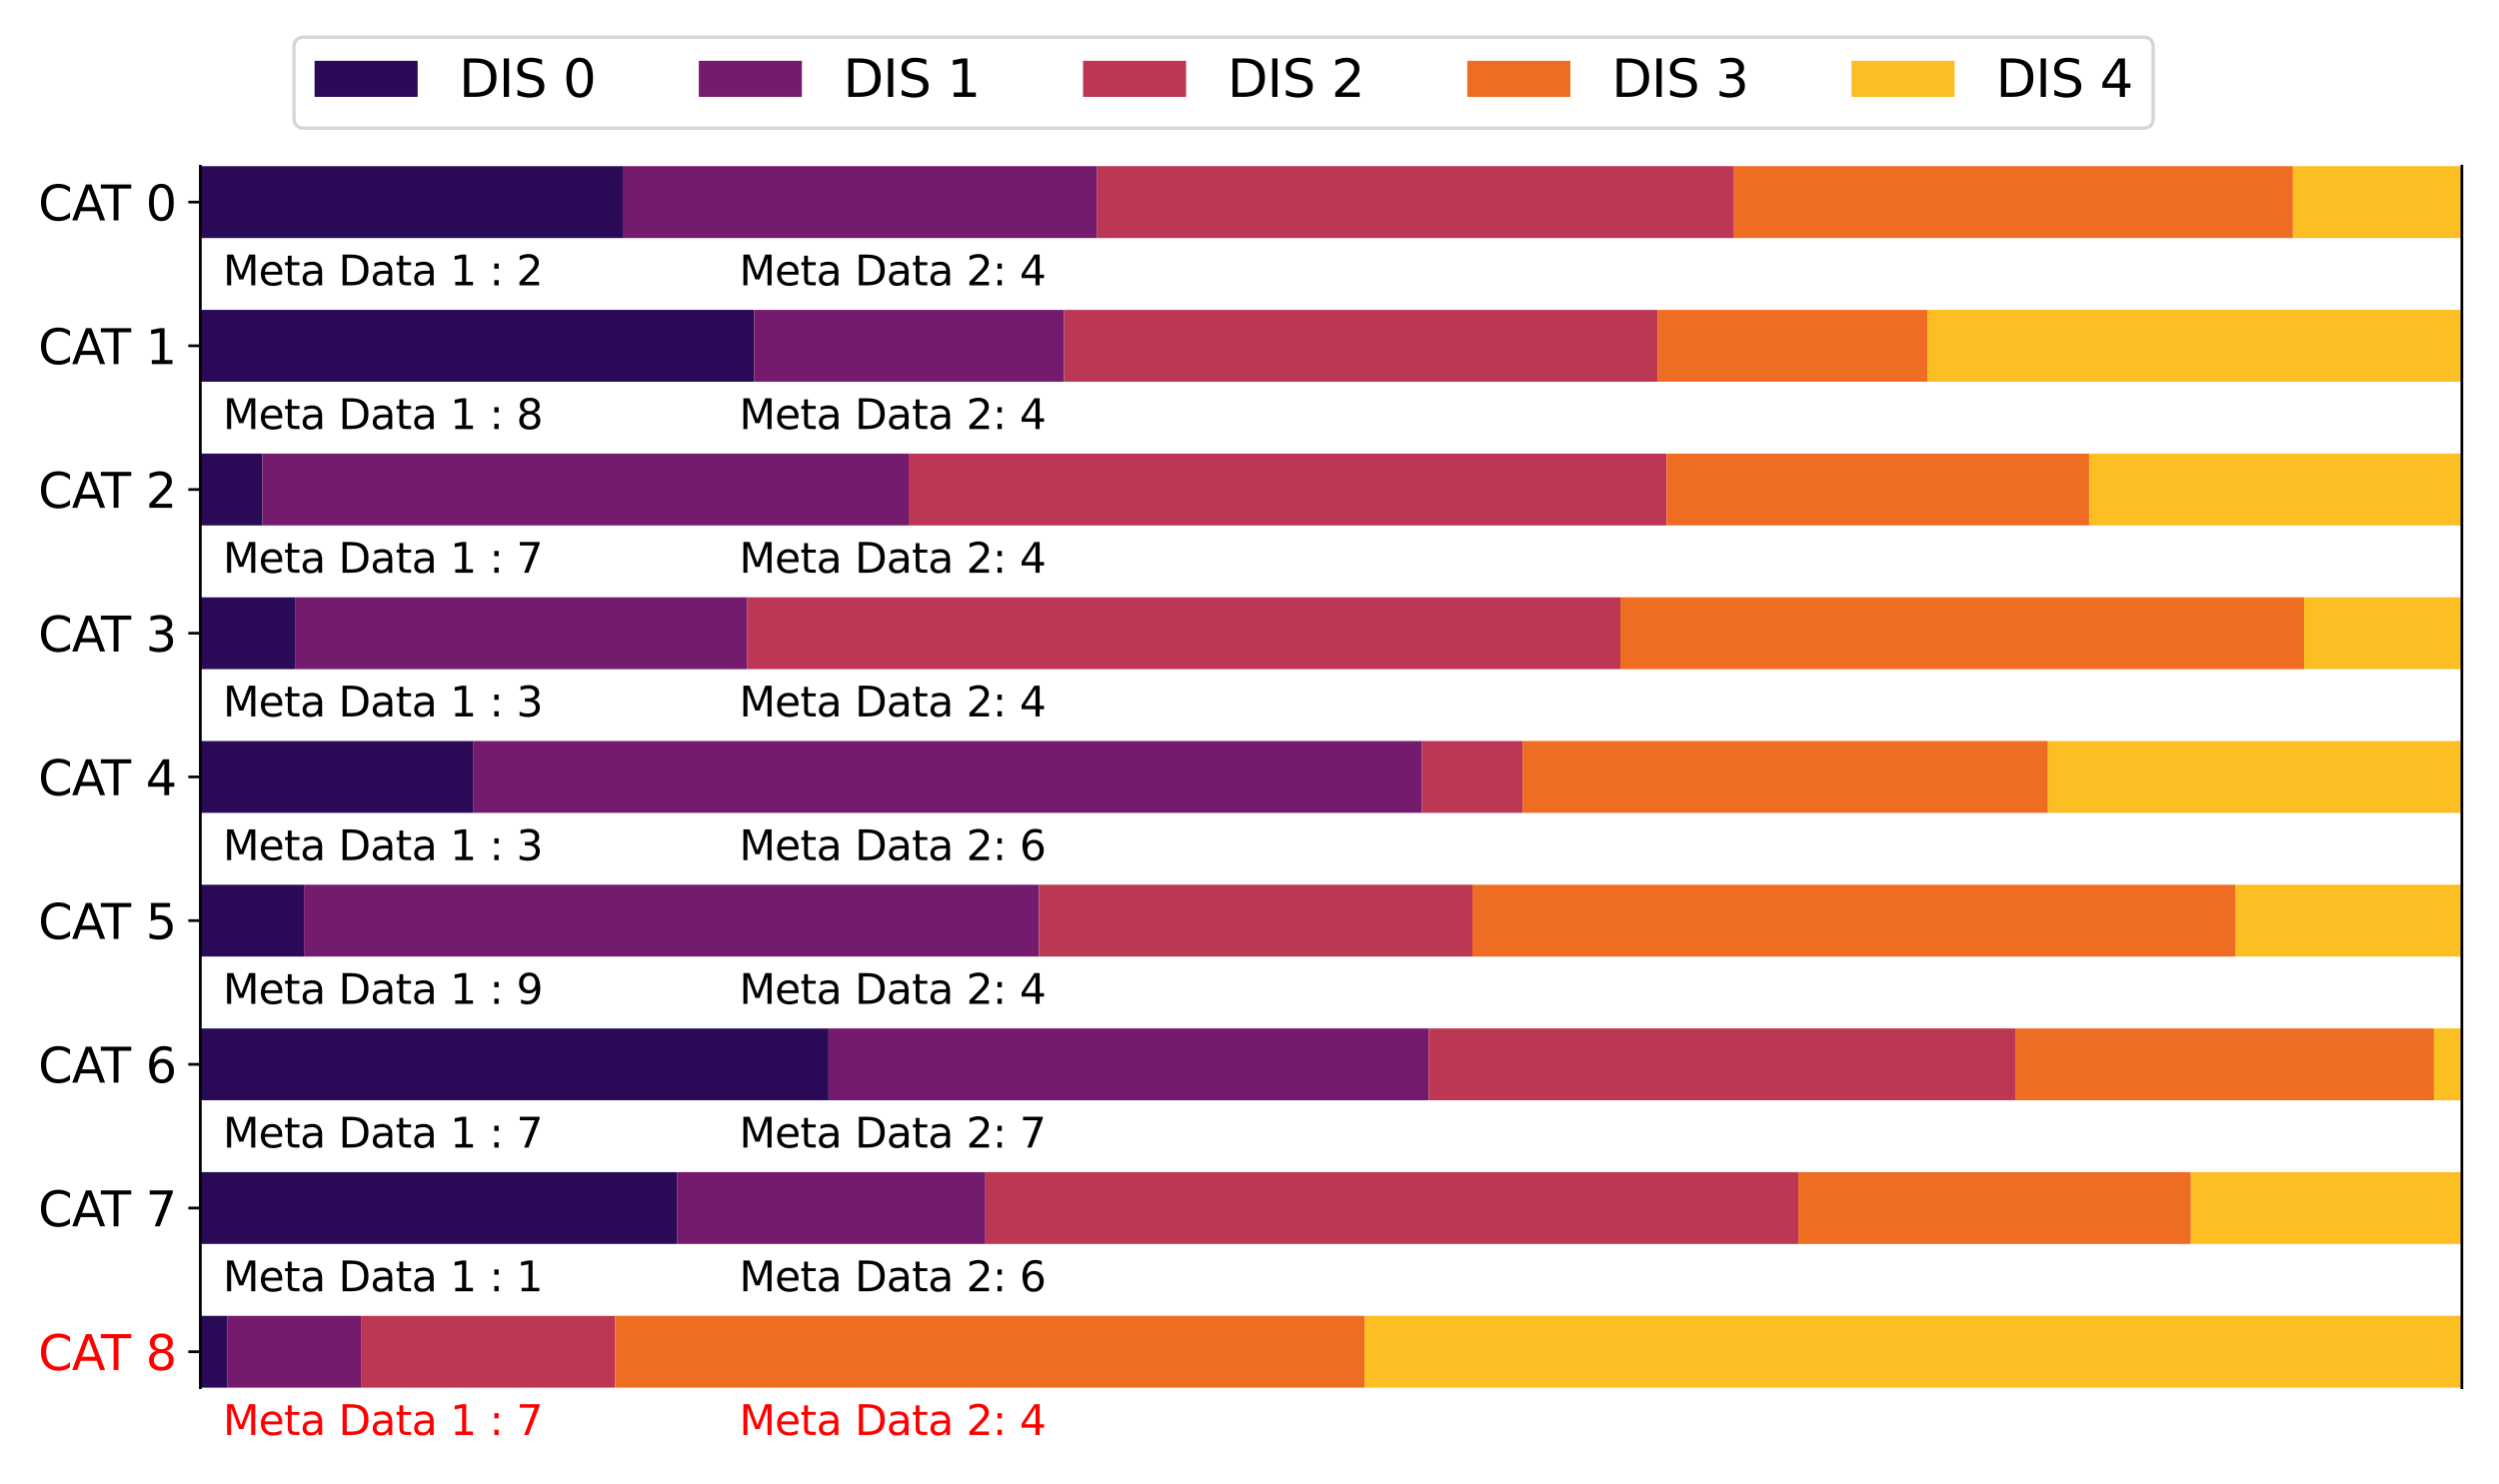 <?xml version="1.0" encoding="utf-8" standalone="no"?>
<!DOCTYPE svg PUBLIC "-//W3C//DTD SVG 1.1//EN"
  "http://www.w3.org/Graphics/SVG/1.1/DTD/svg11.dtd">
<svg xmlns:xlink="http://www.w3.org/1999/xlink" width="727.2pt" height="432pt" viewBox="0 0 727.2 432" xmlns="http://www.w3.org/2000/svg" version="1.1">
 <defs>
  <style type="text/css">*{stroke-linejoin: round; stroke-linecap: butt}</style>
 </defs>
 <g id="figure_1">
  <g id="patch_1">
   <path d="M 0 432 
L 727.2 432 
L 727.2 0 
L 0 0 
z
" style="fill: #ffffff"/>
  </g>
  <g id="axes_1">
   <g id="patch_2">
    <path d="M 58.3 403.92 
L 716.4 403.92 
L 716.4 48.372 
L 58.3 48.372 
z
" style="fill: #ffffff"/>
   </g>
   <g id="patch_3">
    <path d="M 58.3 48.372 
L 181.221 48.372 
L 181.221 69.287 
L 58.3 69.287 
z
" clip-path="url(#p0db491dc80)" style="fill: #2b0b57"/>
   </g>
   <g id="patch_4">
    <path d="M 58.3 90.201 
L 219.467 90.201 
L 219.467 111.116 
L 58.3 111.116 
z
" clip-path="url(#p0db491dc80)" style="fill: #2b0b57"/>
   </g>
   <g id="patch_5">
    <path d="M 58.3 132.03 
L 76.38 132.03 
L 76.38 152.945 
L 58.3 152.945 
z
" clip-path="url(#p0db491dc80)" style="fill: #2b0b57"/>
   </g>
   <g id="patch_6">
    <path d="M 58.3 173.86 
L 85.848 173.86 
L 85.848 194.774 
L 58.3 194.774 
z
" clip-path="url(#p0db491dc80)" style="fill: #2b0b57"/>
   </g>
   <g id="patch_7">
    <path d="M 58.3 215.689 
L 137.625 215.689 
L 137.625 236.603 
L 58.3 236.603 
z
" clip-path="url(#p0db491dc80)" style="fill: #2b0b57"/>
   </g>
   <g id="patch_8">
    <path d="M 58.3 257.518 
L 88.463 257.518 
L 88.463 278.432 
L 58.3 278.432 
z
" clip-path="url(#p0db491dc80)" style="fill: #2b0b57"/>
   </g>
   <g id="patch_9">
    <path d="M 58.3 299.347 
L 241.106 299.347 
L 241.106 320.262 
L 58.3 320.262 
z
" clip-path="url(#p0db491dc80)" style="fill: #2b0b57"/>
   </g>
   <g id="patch_10">
    <path d="M 58.3 341.176 
L 196.99 341.176 
L 196.99 362.091 
L 58.3 362.091 
z
" clip-path="url(#p0db491dc80)" style="fill: #2b0b57"/>
   </g>
   <g id="patch_11">
    <path d="M 58.3 383.005 
L 66.088 383.005 
L 66.088 403.92 
L 58.3 403.92 
z
" clip-path="url(#p0db491dc80)" style="fill: #2b0b57"/>
   </g>
   <g id="patch_12">
    <path d="M 181.221 48.372 
L 319.271 48.372 
L 319.271 69.287 
L 181.221 69.287 
z
" clip-path="url(#p0db491dc80)" style="fill: #751b6e"/>
   </g>
   <g id="patch_13">
    <path d="M 219.467 90.201 
L 309.644 90.201 
L 309.644 111.116 
L 219.467 111.116 
z
" clip-path="url(#p0db491dc80)" style="fill: #751b6e"/>
   </g>
   <g id="patch_14">
    <path d="M 76.38 132.03 
L 264.408 132.03 
L 264.408 152.945 
L 76.38 152.945 
z
" clip-path="url(#p0db491dc80)" style="fill: #751b6e"/>
   </g>
   <g id="patch_15">
    <path d="M 85.848 173.86 
L 217.468 173.86 
L 217.468 194.774 
L 85.848 194.774 
z
" clip-path="url(#p0db491dc80)" style="fill: #751b6e"/>
   </g>
   <g id="patch_16">
    <path d="M 137.625 215.689 
L 413.792 215.689 
L 413.792 236.603 
L 137.625 236.603 
z
" clip-path="url(#p0db491dc80)" style="fill: #751b6e"/>
   </g>
   <g id="patch_17">
    <path d="M 88.463 257.518 
L 302.345 257.518 
L 302.345 278.432 
L 88.463 278.432 
z
" clip-path="url(#p0db491dc80)" style="fill: #751b6e"/>
   </g>
   <g id="patch_18">
    <path d="M 241.106 299.347 
L 415.786 299.347 
L 415.786 320.262 
L 241.106 320.262 
z
" clip-path="url(#p0db491dc80)" style="fill: #751b6e"/>
   </g>
   <g id="patch_19">
    <path d="M 196.99 341.176 
L 286.731 341.176 
L 286.731 362.091 
L 196.99 362.091 
z
" clip-path="url(#p0db491dc80)" style="fill: #751b6e"/>
   </g>
   <g id="patch_20">
    <path d="M 66.088 383.005 
L 105.029 383.005 
L 105.029 403.92 
L 66.088 403.92 
z
" clip-path="url(#p0db491dc80)" style="fill: #751b6e"/>
   </g>
   <g id="patch_21">
    <path d="M 319.271 48.372 
L 504.598 48.372 
L 504.598 69.287 
L 319.271 69.287 
z
" clip-path="url(#p0db491dc80)" style="fill: #bc3754"/>
   </g>
   <g id="patch_22">
    <path d="M 309.644 90.201 
L 482.324 90.201 
L 482.324 111.116 
L 309.644 111.116 
z
" clip-path="url(#p0db491dc80)" style="fill: #bc3754"/>
   </g>
   <g id="patch_23">
    <path d="M 264.408 132.03 
L 484.98 132.03 
L 484.98 152.945 
L 264.408 152.945 
z
" clip-path="url(#p0db491dc80)" style="fill: #bc3754"/>
   </g>
   <g id="patch_24">
    <path d="M 217.468 173.86 
L 471.526 173.86 
L 471.526 194.774 
L 217.468 194.774 
z
" clip-path="url(#p0db491dc80)" style="fill: #bc3754"/>
   </g>
   <g id="patch_25">
    <path d="M 413.792 215.689 
L 443.171 215.689 
L 443.171 236.603 
L 413.792 236.603 
z
" clip-path="url(#p0db491dc80)" style="fill: #bc3754"/>
   </g>
   <g id="patch_26">
    <path d="M 302.345 257.518 
L 428.481 257.518 
L 428.481 278.432 
L 302.345 278.432 
z
" clip-path="url(#p0db491dc80)" style="fill: #bc3754"/>
   </g>
   <g id="patch_27">
    <path d="M 415.786 299.347 
L 586.405 299.347 
L 586.405 320.262 
L 415.786 320.262 
z
" clip-path="url(#p0db491dc80)" style="fill: #bc3754"/>
   </g>
   <g id="patch_28">
    <path d="M 286.731 341.176 
L 523.321 341.176 
L 523.321 362.091 
L 286.731 362.091 
z
" clip-path="url(#p0db491dc80)" style="fill: #bc3754"/>
   </g>
   <g id="patch_29">
    <path d="M 105.029 383.005 
L 179.017 383.005 
L 179.017 403.92 
L 105.029 403.92 
z
" clip-path="url(#p0db491dc80)" style="fill: #bc3754"/>
   </g>
   <g id="patch_30">
    <path d="M 504.598 48.372 
L 667.232 48.372 
L 667.232 69.287 
L 504.598 69.287 
z
" clip-path="url(#p0db491dc80)" style="fill: #ef6c23"/>
   </g>
   <g id="patch_31">
    <path d="M 482.324 90.201 
L 560.989 90.201 
L 560.989 111.116 
L 482.324 111.116 
z
" clip-path="url(#p0db491dc80)" style="fill: #ef6c23"/>
   </g>
   <g id="patch_32">
    <path d="M 484.98 132.03 
L 607.922 132.03 
L 607.922 152.945 
L 484.98 152.945 
z
" clip-path="url(#p0db491dc80)" style="fill: #ef6c23"/>
   </g>
   <g id="patch_33">
    <path d="M 471.526 173.86 
L 670.486 173.86 
L 670.486 194.774 
L 471.526 194.774 
z
" clip-path="url(#p0db491dc80)" style="fill: #ef6c23"/>
   </g>
   <g id="patch_34">
    <path d="M 443.171 215.689 
L 595.944 215.689 
L 595.944 236.603 
L 443.171 236.603 
z
" clip-path="url(#p0db491dc80)" style="fill: #ef6c23"/>
   </g>
   <g id="patch_35">
    <path d="M 428.481 257.518 
L 650.59 257.518 
L 650.59 278.432 
L 428.481 278.432 
z
" clip-path="url(#p0db491dc80)" style="fill: #ef6c23"/>
   </g>
   <g id="patch_36">
    <path d="M 586.405 299.347 
L 708.275 299.347 
L 708.275 320.262 
L 586.405 320.262 
z
" clip-path="url(#p0db491dc80)" style="fill: #ef6c23"/>
   </g>
   <g id="patch_37">
    <path d="M 523.321 341.176 
L 637.537 341.176 
L 637.537 362.091 
L 523.321 362.091 
z
" clip-path="url(#p0db491dc80)" style="fill: #ef6c23"/>
   </g>
   <g id="patch_38">
    <path d="M 179.017 383.005 
L 397.085 383.005 
L 397.085 403.92 
L 179.017 403.92 
z
" clip-path="url(#p0db491dc80)" style="fill: #ef6c23"/>
   </g>
   <g id="patch_39">
    <path d="M 667.232 48.372 
L 716.4 48.372 
L 716.4 69.287 
L 667.232 69.287 
z
" clip-path="url(#p0db491dc80)" style="fill: #fbbe23"/>
   </g>
   <g id="patch_40">
    <path d="M 560.989 90.201 
L 716.4 90.201 
L 716.4 111.116 
L 560.989 111.116 
z
" clip-path="url(#p0db491dc80)" style="fill: #fbbe23"/>
   </g>
   <g id="patch_41">
    <path d="M 607.922 132.03 
L 716.4 132.03 
L 716.4 152.945 
L 607.922 152.945 
z
" clip-path="url(#p0db491dc80)" style="fill: #fbbe23"/>
   </g>
   <g id="patch_42">
    <path d="M 670.486 173.86 
L 716.4 173.86 
L 716.4 194.774 
L 670.486 194.774 
z
" clip-path="url(#p0db491dc80)" style="fill: #fbbe23"/>
   </g>
   <g id="patch_43">
    <path d="M 595.944 215.689 
L 716.4 215.689 
L 716.4 236.603 
L 595.944 236.603 
z
" clip-path="url(#p0db491dc80)" style="fill: #fbbe23"/>
   </g>
   <g id="patch_44">
    <path d="M 650.59 257.518 
L 716.4 257.518 
L 716.4 278.432 
L 650.59 278.432 
z
" clip-path="url(#p0db491dc80)" style="fill: #fbbe23"/>
   </g>
   <g id="patch_45">
    <path d="M 708.275 299.347 
L 716.4 299.347 
L 716.4 320.262 
L 708.275 320.262 
z
" clip-path="url(#p0db491dc80)" style="fill: #fbbe23"/>
   </g>
   <g id="patch_46">
    <path d="M 637.537 341.176 
L 716.4 341.176 
L 716.4 362.091 
L 637.537 362.091 
z
" clip-path="url(#p0db491dc80)" style="fill: #fbbe23"/>
   </g>
   <g id="patch_47">
    <path d="M 397.085 383.005 
L 716.4 383.005 
L 716.4 403.92 
L 397.085 403.92 
z
" clip-path="url(#p0db491dc80)" style="fill: #fbbe23"/>
   </g>
   <g id="matplotlib.axis_1">
    <g id="ytick_1">
     <g id="line2d_1">
      <defs>
       <path id="mb63625877e" d="M 0 0 
L -3.5 0 
" style="stroke: #000000; stroke-width: 0.8"/>
      </defs>
      <g>
       <use xlink:href="#mb63625877e" x="58.3" y="58.829" style="stroke: #000000; stroke-width: 0.8"/>
      </g>
     </g>
     <g id="text_1">
      <!-- CAT 0 -->
      <g transform="translate(11.124 64.148) scale(0.14 -0.14)">
       <defs>
        <path id="DejaVuSans-43" d="M 4122 4306 
L 4122 3641 
Q 3803 3938 3442 4084 
Q 3081 4231 2675 4231 
Q 1875 4231 1450 3742 
Q 1025 3253 1025 2328 
Q 1025 1406 1450 917 
Q 1875 428 2675 428 
Q 3081 428 3442 575 
Q 3803 722 4122 1019 
L 4122 359 
Q 3791 134 3420 21 
Q 3050 -91 2638 -91 
Q 1578 -91 968 557 
Q 359 1206 359 2328 
Q 359 3453 968 4101 
Q 1578 4750 2638 4750 
Q 3056 4750 3426 4639 
Q 3797 4528 4122 4306 
z
" transform="scale(0.016)"/>
        <path id="DejaVuSans-41" d="M 2188 4044 
L 1331 1722 
L 3047 1722 
L 2188 4044 
z
M 1831 4666 
L 2547 4666 
L 4325 0 
L 3669 0 
L 3244 1197 
L 1141 1197 
L 716 0 
L 50 0 
L 1831 4666 
z
" transform="scale(0.016)"/>
        <path id="DejaVuSans-54" d="M -19 4666 
L 3928 4666 
L 3928 4134 
L 2272 4134 
L 2272 0 
L 1638 0 
L 1638 4134 
L -19 4134 
L -19 4666 
z
" transform="scale(0.016)"/>
        <path id="DejaVuSans-20" transform="scale(0.016)"/>
        <path id="DejaVuSans-30" d="M 2034 4250 
Q 1547 4250 1301 3770 
Q 1056 3291 1056 2328 
Q 1056 1369 1301 889 
Q 1547 409 2034 409 
Q 2525 409 2770 889 
Q 3016 1369 3016 2328 
Q 3016 3291 2770 3770 
Q 2525 4250 2034 4250 
z
M 2034 4750 
Q 2819 4750 3233 4129 
Q 3647 3509 3647 2328 
Q 3647 1150 3233 529 
Q 2819 -91 2034 -91 
Q 1250 -91 836 529 
Q 422 1150 422 2328 
Q 422 3509 836 4129 
Q 1250 4750 2034 4750 
z
" transform="scale(0.016)"/>
       </defs>
       <use xlink:href="#DejaVuSans-43"/>
       <use xlink:href="#DejaVuSans-41" x="69.824"/>
       <use xlink:href="#DejaVuSans-54" x="130.482"/>
       <use xlink:href="#DejaVuSans-20" x="191.566"/>
       <use xlink:href="#DejaVuSans-30" x="223.354"/>
      </g>
     </g>
    </g>
    <g id="ytick_2">
     <g id="line2d_2">
      <g>
       <use xlink:href="#mb63625877e" x="58.3" y="100.658" style="stroke: #000000; stroke-width: 0.8"/>
      </g>
     </g>
     <g id="text_2">
      <!-- CAT 1 -->
      <g transform="translate(11.124 105.977) scale(0.14 -0.14)">
       <defs>
        <path id="DejaVuSans-31" d="M 794 531 
L 1825 531 
L 1825 4091 
L 703 3866 
L 703 4441 
L 1819 4666 
L 2450 4666 
L 2450 531 
L 3481 531 
L 3481 0 
L 794 0 
L 794 531 
z
" transform="scale(0.016)"/>
       </defs>
       <use xlink:href="#DejaVuSans-43"/>
       <use xlink:href="#DejaVuSans-41" x="69.824"/>
       <use xlink:href="#DejaVuSans-54" x="130.482"/>
       <use xlink:href="#DejaVuSans-20" x="191.566"/>
       <use xlink:href="#DejaVuSans-31" x="223.354"/>
      </g>
     </g>
    </g>
    <g id="ytick_3">
     <g id="line2d_3">
      <g>
       <use xlink:href="#mb63625877e" x="58.3" y="142.488" style="stroke: #000000; stroke-width: 0.8"/>
      </g>
     </g>
     <g id="text_3">
      <!-- CAT 2 -->
      <g transform="translate(11.124 147.807) scale(0.14 -0.14)">
       <defs>
        <path id="DejaVuSans-32" d="M 1228 531 
L 3431 531 
L 3431 0 
L 469 0 
L 469 531 
Q 828 903 1448 1529 
Q 2069 2156 2228 2338 
Q 2531 2678 2651 2914 
Q 2772 3150 2772 3378 
Q 2772 3750 2511 3984 
Q 2250 4219 1831 4219 
Q 1534 4219 1204 4116 
Q 875 4013 500 3803 
L 500 4441 
Q 881 4594 1212 4672 
Q 1544 4750 1819 4750 
Q 2544 4750 2975 4387 
Q 3406 4025 3406 3419 
Q 3406 3131 3298 2873 
Q 3191 2616 2906 2266 
Q 2828 2175 2409 1742 
Q 1991 1309 1228 531 
z
" transform="scale(0.016)"/>
       </defs>
       <use xlink:href="#DejaVuSans-43"/>
       <use xlink:href="#DejaVuSans-41" x="69.824"/>
       <use xlink:href="#DejaVuSans-54" x="130.482"/>
       <use xlink:href="#DejaVuSans-20" x="191.566"/>
       <use xlink:href="#DejaVuSans-32" x="223.354"/>
      </g>
     </g>
    </g>
    <g id="ytick_4">
     <g id="line2d_4">
      <g>
       <use xlink:href="#mb63625877e" x="58.3" y="184.317" style="stroke: #000000; stroke-width: 0.8"/>
      </g>
     </g>
     <g id="text_4">
      <!-- CAT 3 -->
      <g transform="translate(11.124 189.636) scale(0.14 -0.14)">
       <defs>
        <path id="DejaVuSans-33" d="M 2597 2516 
Q 3050 2419 3304 2112 
Q 3559 1806 3559 1356 
Q 3559 666 3084 287 
Q 2609 -91 1734 -91 
Q 1441 -91 1130 -33 
Q 819 25 488 141 
L 488 750 
Q 750 597 1062 519 
Q 1375 441 1716 441 
Q 2309 441 2620 675 
Q 2931 909 2931 1356 
Q 2931 1769 2642 2001 
Q 2353 2234 1838 2234 
L 1294 2234 
L 1294 2753 
L 1863 2753 
Q 2328 2753 2575 2939 
Q 2822 3125 2822 3475 
Q 2822 3834 2567 4026 
Q 2313 4219 1838 4219 
Q 1578 4219 1281 4162 
Q 984 4106 628 3988 
L 628 4550 
Q 988 4650 1302 4700 
Q 1616 4750 1894 4750 
Q 2613 4750 3031 4423 
Q 3450 4097 3450 3541 
Q 3450 3153 3228 2886 
Q 3006 2619 2597 2516 
z
" transform="scale(0.016)"/>
       </defs>
       <use xlink:href="#DejaVuSans-43"/>
       <use xlink:href="#DejaVuSans-41" x="69.824"/>
       <use xlink:href="#DejaVuSans-54" x="130.482"/>
       <use xlink:href="#DejaVuSans-20" x="191.566"/>
       <use xlink:href="#DejaVuSans-33" x="223.354"/>
      </g>
     </g>
    </g>
    <g id="ytick_5">
     <g id="line2d_5">
      <g>
       <use xlink:href="#mb63625877e" x="58.3" y="226.146" style="stroke: #000000; stroke-width: 0.8"/>
      </g>
     </g>
     <g id="text_5">
      <!-- CAT 4 -->
      <g transform="translate(11.124 231.465) scale(0.14 -0.14)">
       <defs>
        <path id="DejaVuSans-34" d="M 2419 4116 
L 825 1625 
L 2419 1625 
L 2419 4116 
z
M 2253 4666 
L 3047 4666 
L 3047 1625 
L 3713 1625 
L 3713 1100 
L 3047 1100 
L 3047 0 
L 2419 0 
L 2419 1100 
L 313 1100 
L 313 1709 
L 2253 4666 
z
" transform="scale(0.016)"/>
       </defs>
       <use xlink:href="#DejaVuSans-43"/>
       <use xlink:href="#DejaVuSans-41" x="69.824"/>
       <use xlink:href="#DejaVuSans-54" x="130.482"/>
       <use xlink:href="#DejaVuSans-20" x="191.566"/>
       <use xlink:href="#DejaVuSans-34" x="223.354"/>
      </g>
     </g>
    </g>
    <g id="ytick_6">
     <g id="line2d_6">
      <g>
       <use xlink:href="#mb63625877e" x="58.3" y="267.975" style="stroke: #000000; stroke-width: 0.8"/>
      </g>
     </g>
     <g id="text_6">
      <!-- CAT 5 -->
      <g transform="translate(11.124 273.294) scale(0.14 -0.14)">
       <defs>
        <path id="DejaVuSans-35" d="M 691 4666 
L 3169 4666 
L 3169 4134 
L 1269 4134 
L 1269 2991 
Q 1406 3038 1543 3061 
Q 1681 3084 1819 3084 
Q 2600 3084 3056 2656 
Q 3513 2228 3513 1497 
Q 3513 744 3044 326 
Q 2575 -91 1722 -91 
Q 1428 -91 1123 -41 
Q 819 9 494 109 
L 494 744 
Q 775 591 1075 516 
Q 1375 441 1709 441 
Q 2250 441 2565 725 
Q 2881 1009 2881 1497 
Q 2881 1984 2565 2268 
Q 2250 2553 1709 2553 
Q 1456 2553 1204 2497 
Q 953 2441 691 2322 
L 691 4666 
z
" transform="scale(0.016)"/>
       </defs>
       <use xlink:href="#DejaVuSans-43"/>
       <use xlink:href="#DejaVuSans-41" x="69.824"/>
       <use xlink:href="#DejaVuSans-54" x="130.482"/>
       <use xlink:href="#DejaVuSans-20" x="191.566"/>
       <use xlink:href="#DejaVuSans-35" x="223.354"/>
      </g>
     </g>
    </g>
    <g id="ytick_7">
     <g id="line2d_7">
      <g>
       <use xlink:href="#mb63625877e" x="58.3" y="309.804" style="stroke: #000000; stroke-width: 0.8"/>
      </g>
     </g>
     <g id="text_7">
      <!-- CAT 6 -->
      <g transform="translate(11.124 315.123) scale(0.14 -0.14)">
       <defs>
        <path id="DejaVuSans-36" d="M 2113 2584 
Q 1688 2584 1439 2293 
Q 1191 2003 1191 1497 
Q 1191 994 1439 701 
Q 1688 409 2113 409 
Q 2538 409 2786 701 
Q 3034 994 3034 1497 
Q 3034 2003 2786 2293 
Q 2538 2584 2113 2584 
z
M 3366 4563 
L 3366 3988 
Q 3128 4100 2886 4159 
Q 2644 4219 2406 4219 
Q 1781 4219 1451 3797 
Q 1122 3375 1075 2522 
Q 1259 2794 1537 2939 
Q 1816 3084 2150 3084 
Q 2853 3084 3261 2657 
Q 3669 2231 3669 1497 
Q 3669 778 3244 343 
Q 2819 -91 2113 -91 
Q 1303 -91 875 529 
Q 447 1150 447 2328 
Q 447 3434 972 4092 
Q 1497 4750 2381 4750 
Q 2619 4750 2861 4703 
Q 3103 4656 3366 4563 
z
" transform="scale(0.016)"/>
       </defs>
       <use xlink:href="#DejaVuSans-43"/>
       <use xlink:href="#DejaVuSans-41" x="69.824"/>
       <use xlink:href="#DejaVuSans-54" x="130.482"/>
       <use xlink:href="#DejaVuSans-20" x="191.566"/>
       <use xlink:href="#DejaVuSans-36" x="223.354"/>
      </g>
     </g>
    </g>
    <g id="ytick_8">
     <g id="line2d_8">
      <g>
       <use xlink:href="#mb63625877e" x="58.3" y="351.634" style="stroke: #000000; stroke-width: 0.8"/>
      </g>
     </g>
     <g id="text_8">
      <!-- CAT 7 -->
      <g transform="translate(11.124 356.952) scale(0.14 -0.14)">
       <defs>
        <path id="DejaVuSans-37" d="M 525 4666 
L 3525 4666 
L 3525 4397 
L 1831 0 
L 1172 0 
L 2766 4134 
L 525 4134 
L 525 4666 
z
" transform="scale(0.016)"/>
       </defs>
       <use xlink:href="#DejaVuSans-43"/>
       <use xlink:href="#DejaVuSans-41" x="69.824"/>
       <use xlink:href="#DejaVuSans-54" x="130.482"/>
       <use xlink:href="#DejaVuSans-20" x="191.566"/>
       <use xlink:href="#DejaVuSans-37" x="223.354"/>
      </g>
     </g>
    </g>
    <g id="ytick_9">
     <g id="line2d_9">
      <g>
       <use xlink:href="#mb63625877e" x="58.3" y="393.463" style="stroke: #000000; stroke-width: 0.8"/>
      </g>
     </g>
     <g id="text_9">
      <!-- CAT 8 -->
      <g style="fill: #ff0000" transform="translate(11.124 398.782) scale(0.14 -0.14)">
       <defs>
        <path id="DejaVuSans-38" d="M 2034 2216 
Q 1584 2216 1326 1975 
Q 1069 1734 1069 1313 
Q 1069 891 1326 650 
Q 1584 409 2034 409 
Q 2484 409 2743 651 
Q 3003 894 3003 1313 
Q 3003 1734 2745 1975 
Q 2488 2216 2034 2216 
z
M 1403 2484 
Q 997 2584 770 2862 
Q 544 3141 544 3541 
Q 544 4100 942 4425 
Q 1341 4750 2034 4750 
Q 2731 4750 3128 4425 
Q 3525 4100 3525 3541 
Q 3525 3141 3298 2862 
Q 3072 2584 2669 2484 
Q 3125 2378 3379 2068 
Q 3634 1759 3634 1313 
Q 3634 634 3220 271 
Q 2806 -91 2034 -91 
Q 1263 -91 848 271 
Q 434 634 434 1313 
Q 434 1759 690 2068 
Q 947 2378 1403 2484 
z
M 1172 3481 
Q 1172 3119 1398 2916 
Q 1625 2713 2034 2713 
Q 2441 2713 2670 2916 
Q 2900 3119 2900 3481 
Q 2900 3844 2670 4047 
Q 2441 4250 2034 4250 
Q 1625 4250 1398 4047 
Q 1172 3844 1172 3481 
z
" transform="scale(0.016)"/>
       </defs>
       <use xlink:href="#DejaVuSans-43"/>
       <use xlink:href="#DejaVuSans-41" x="69.824"/>
       <use xlink:href="#DejaVuSans-54" x="130.482"/>
       <use xlink:href="#DejaVuSans-20" x="191.566"/>
       <use xlink:href="#DejaVuSans-38" x="223.354"/>
      </g>
     </g>
    </g>
   </g>
   <g id="patch_48">
    <path d="M 58.3 403.92 
L 58.3 48.372 
" style="fill: none; stroke: #000000; stroke-width: 0.8; stroke-linejoin: miter; stroke-linecap: square"/>
   </g>
   <g id="patch_49">
    <path d="M 716.4 403.92 
L 716.4 48.372 
" style="fill: none; stroke: #000000; stroke-width: 0.8; stroke-linejoin: miter; stroke-linecap: square"/>
   </g>
   <g id="text_10">
    <!-- Meta Data 1 : 2               Meta Data 2: 4 -->
    <g transform="translate(64.881 83.055) scale(0.12 -0.12)">
     <defs>
      <path id="DejaVuSans-4d" d="M 628 4666 
L 1569 4666 
L 2759 1491 
L 3956 4666 
L 4897 4666 
L 4897 0 
L 4281 0 
L 4281 4097 
L 3078 897 
L 2444 897 
L 1241 4097 
L 1241 0 
L 628 0 
L 628 4666 
z
" transform="scale(0.016)"/>
      <path id="DejaVuSans-65" d="M 3597 1894 
L 3597 1613 
L 953 1613 
Q 991 1019 1311 708 
Q 1631 397 2203 397 
Q 2534 397 2845 478 
Q 3156 559 3463 722 
L 3463 178 
Q 3153 47 2828 -22 
Q 2503 -91 2169 -91 
Q 1331 -91 842 396 
Q 353 884 353 1716 
Q 353 2575 817 3079 
Q 1281 3584 2069 3584 
Q 2775 3584 3186 3129 
Q 3597 2675 3597 1894 
z
M 3022 2063 
Q 3016 2534 2758 2815 
Q 2500 3097 2075 3097 
Q 1594 3097 1305 2825 
Q 1016 2553 972 2059 
L 3022 2063 
z
" transform="scale(0.016)"/>
      <path id="DejaVuSans-74" d="M 1172 4494 
L 1172 3500 
L 2356 3500 
L 2356 3053 
L 1172 3053 
L 1172 1153 
Q 1172 725 1289 603 
Q 1406 481 1766 481 
L 2356 481 
L 2356 0 
L 1766 0 
Q 1100 0 847 248 
Q 594 497 594 1153 
L 594 3053 
L 172 3053 
L 172 3500 
L 594 3500 
L 594 4494 
L 1172 4494 
z
" transform="scale(0.016)"/>
      <path id="DejaVuSans-61" d="M 2194 1759 
Q 1497 1759 1228 1600 
Q 959 1441 959 1056 
Q 959 750 1161 570 
Q 1363 391 1709 391 
Q 2188 391 2477 730 
Q 2766 1069 2766 1631 
L 2766 1759 
L 2194 1759 
z
M 3341 1997 
L 3341 0 
L 2766 0 
L 2766 531 
Q 2569 213 2275 61 
Q 1981 -91 1556 -91 
Q 1019 -91 701 211 
Q 384 513 384 1019 
Q 384 1609 779 1909 
Q 1175 2209 1959 2209 
L 2766 2209 
L 2766 2266 
Q 2766 2663 2505 2880 
Q 2244 3097 1772 3097 
Q 1472 3097 1187 3025 
Q 903 2953 641 2809 
L 641 3341 
Q 956 3463 1253 3523 
Q 1550 3584 1831 3584 
Q 2591 3584 2966 3190 
Q 3341 2797 3341 1997 
z
" transform="scale(0.016)"/>
      <path id="DejaVuSans-44" d="M 1259 4147 
L 1259 519 
L 2022 519 
Q 2988 519 3436 956 
Q 3884 1394 3884 2338 
Q 3884 3275 3436 3711 
Q 2988 4147 2022 4147 
L 1259 4147 
z
M 628 4666 
L 1925 4666 
Q 3281 4666 3915 4102 
Q 4550 3538 4550 2338 
Q 4550 1131 3912 565 
Q 3275 0 1925 0 
L 628 0 
L 628 4666 
z
" transform="scale(0.016)"/>
      <path id="DejaVuSans-3a" d="M 750 794 
L 1409 794 
L 1409 0 
L 750 0 
L 750 794 
z
M 750 3309 
L 1409 3309 
L 1409 2516 
L 750 2516 
L 750 3309 
z
" transform="scale(0.016)"/>
     </defs>
     <use xlink:href="#DejaVuSans-4d"/>
     <use xlink:href="#DejaVuSans-65" x="86.279"/>
     <use xlink:href="#DejaVuSans-74" x="147.803"/>
     <use xlink:href="#DejaVuSans-61" x="187.012"/>
     <use xlink:href="#DejaVuSans-20" x="248.291"/>
     <use xlink:href="#DejaVuSans-44" x="280.078"/>
     <use xlink:href="#DejaVuSans-61" x="357.08"/>
     <use xlink:href="#DejaVuSans-74" x="418.359"/>
     <use xlink:href="#DejaVuSans-61" x="457.568"/>
     <use xlink:href="#DejaVuSans-20" x="518.848"/>
     <use xlink:href="#DejaVuSans-31" x="550.635"/>
     <use xlink:href="#DejaVuSans-20" x="614.258"/>
     <use xlink:href="#DejaVuSans-3a" x="646.045"/>
     <use xlink:href="#DejaVuSans-20" x="679.736"/>
     <use xlink:href="#DejaVuSans-32" x="711.523"/>
     <use xlink:href="#DejaVuSans-20" x="775.146"/>
     <use xlink:href="#DejaVuSans-20" x="806.934"/>
     <use xlink:href="#DejaVuSans-20" x="838.721"/>
     <use xlink:href="#DejaVuSans-20" x="870.508"/>
     <use xlink:href="#DejaVuSans-20" x="902.295"/>
     <use xlink:href="#DejaVuSans-20" x="934.082"/>
     <use xlink:href="#DejaVuSans-20" x="965.869"/>
     <use xlink:href="#DejaVuSans-20" x="997.656"/>
     <use xlink:href="#DejaVuSans-20" x="1029.443"/>
     <use xlink:href="#DejaVuSans-20" x="1061.23"/>
     <use xlink:href="#DejaVuSans-20" x="1093.018"/>
     <use xlink:href="#DejaVuSans-20" x="1124.805"/>
     <use xlink:href="#DejaVuSans-20" x="1156.592"/>
     <use xlink:href="#DejaVuSans-20" x="1188.379"/>
     <use xlink:href="#DejaVuSans-20" x="1220.166"/>
     <use xlink:href="#DejaVuSans-4d" x="1251.953"/>
     <use xlink:href="#DejaVuSans-65" x="1338.232"/>
     <use xlink:href="#DejaVuSans-74" x="1399.756"/>
     <use xlink:href="#DejaVuSans-61" x="1438.965"/>
     <use xlink:href="#DejaVuSans-20" x="1500.244"/>
     <use xlink:href="#DejaVuSans-44" x="1532.031"/>
     <use xlink:href="#DejaVuSans-61" x="1609.033"/>
     <use xlink:href="#DejaVuSans-74" x="1670.312"/>
     <use xlink:href="#DejaVuSans-61" x="1709.521"/>
     <use xlink:href="#DejaVuSans-20" x="1770.801"/>
     <use xlink:href="#DejaVuSans-32" x="1802.588"/>
     <use xlink:href="#DejaVuSans-3a" x="1866.211"/>
     <use xlink:href="#DejaVuSans-20" x="1899.902"/>
     <use xlink:href="#DejaVuSans-34" x="1931.689"/>
    </g>
   </g>
   <g id="text_11">
    <!-- Meta Data 1 : 8               Meta Data 2: 4 -->
    <g transform="translate(64.881 124.884) scale(0.12 -0.12)">
     <use xlink:href="#DejaVuSans-4d"/>
     <use xlink:href="#DejaVuSans-65" x="86.279"/>
     <use xlink:href="#DejaVuSans-74" x="147.803"/>
     <use xlink:href="#DejaVuSans-61" x="187.012"/>
     <use xlink:href="#DejaVuSans-20" x="248.291"/>
     <use xlink:href="#DejaVuSans-44" x="280.078"/>
     <use xlink:href="#DejaVuSans-61" x="357.08"/>
     <use xlink:href="#DejaVuSans-74" x="418.359"/>
     <use xlink:href="#DejaVuSans-61" x="457.568"/>
     <use xlink:href="#DejaVuSans-20" x="518.848"/>
     <use xlink:href="#DejaVuSans-31" x="550.635"/>
     <use xlink:href="#DejaVuSans-20" x="614.258"/>
     <use xlink:href="#DejaVuSans-3a" x="646.045"/>
     <use xlink:href="#DejaVuSans-20" x="679.736"/>
     <use xlink:href="#DejaVuSans-38" x="711.523"/>
     <use xlink:href="#DejaVuSans-20" x="775.146"/>
     <use xlink:href="#DejaVuSans-20" x="806.934"/>
     <use xlink:href="#DejaVuSans-20" x="838.721"/>
     <use xlink:href="#DejaVuSans-20" x="870.508"/>
     <use xlink:href="#DejaVuSans-20" x="902.295"/>
     <use xlink:href="#DejaVuSans-20" x="934.082"/>
     <use xlink:href="#DejaVuSans-20" x="965.869"/>
     <use xlink:href="#DejaVuSans-20" x="997.656"/>
     <use xlink:href="#DejaVuSans-20" x="1029.443"/>
     <use xlink:href="#DejaVuSans-20" x="1061.23"/>
     <use xlink:href="#DejaVuSans-20" x="1093.018"/>
     <use xlink:href="#DejaVuSans-20" x="1124.805"/>
     <use xlink:href="#DejaVuSans-20" x="1156.592"/>
     <use xlink:href="#DejaVuSans-20" x="1188.379"/>
     <use xlink:href="#DejaVuSans-20" x="1220.166"/>
     <use xlink:href="#DejaVuSans-4d" x="1251.953"/>
     <use xlink:href="#DejaVuSans-65" x="1338.232"/>
     <use xlink:href="#DejaVuSans-74" x="1399.756"/>
     <use xlink:href="#DejaVuSans-61" x="1438.965"/>
     <use xlink:href="#DejaVuSans-20" x="1500.244"/>
     <use xlink:href="#DejaVuSans-44" x="1532.031"/>
     <use xlink:href="#DejaVuSans-61" x="1609.033"/>
     <use xlink:href="#DejaVuSans-74" x="1670.312"/>
     <use xlink:href="#DejaVuSans-61" x="1709.521"/>
     <use xlink:href="#DejaVuSans-20" x="1770.801"/>
     <use xlink:href="#DejaVuSans-32" x="1802.588"/>
     <use xlink:href="#DejaVuSans-3a" x="1866.211"/>
     <use xlink:href="#DejaVuSans-20" x="1899.902"/>
     <use xlink:href="#DejaVuSans-34" x="1931.689"/>
    </g>
   </g>
   <g id="text_12">
    <!-- Meta Data 1 : 7               Meta Data 2: 4 -->
    <g transform="translate(64.881 166.713) scale(0.12 -0.12)">
     <use xlink:href="#DejaVuSans-4d"/>
     <use xlink:href="#DejaVuSans-65" x="86.279"/>
     <use xlink:href="#DejaVuSans-74" x="147.803"/>
     <use xlink:href="#DejaVuSans-61" x="187.012"/>
     <use xlink:href="#DejaVuSans-20" x="248.291"/>
     <use xlink:href="#DejaVuSans-44" x="280.078"/>
     <use xlink:href="#DejaVuSans-61" x="357.08"/>
     <use xlink:href="#DejaVuSans-74" x="418.359"/>
     <use xlink:href="#DejaVuSans-61" x="457.568"/>
     <use xlink:href="#DejaVuSans-20" x="518.848"/>
     <use xlink:href="#DejaVuSans-31" x="550.635"/>
     <use xlink:href="#DejaVuSans-20" x="614.258"/>
     <use xlink:href="#DejaVuSans-3a" x="646.045"/>
     <use xlink:href="#DejaVuSans-20" x="679.736"/>
     <use xlink:href="#DejaVuSans-37" x="711.523"/>
     <use xlink:href="#DejaVuSans-20" x="775.146"/>
     <use xlink:href="#DejaVuSans-20" x="806.934"/>
     <use xlink:href="#DejaVuSans-20" x="838.721"/>
     <use xlink:href="#DejaVuSans-20" x="870.508"/>
     <use xlink:href="#DejaVuSans-20" x="902.295"/>
     <use xlink:href="#DejaVuSans-20" x="934.082"/>
     <use xlink:href="#DejaVuSans-20" x="965.869"/>
     <use xlink:href="#DejaVuSans-20" x="997.656"/>
     <use xlink:href="#DejaVuSans-20" x="1029.443"/>
     <use xlink:href="#DejaVuSans-20" x="1061.23"/>
     <use xlink:href="#DejaVuSans-20" x="1093.018"/>
     <use xlink:href="#DejaVuSans-20" x="1124.805"/>
     <use xlink:href="#DejaVuSans-20" x="1156.592"/>
     <use xlink:href="#DejaVuSans-20" x="1188.379"/>
     <use xlink:href="#DejaVuSans-20" x="1220.166"/>
     <use xlink:href="#DejaVuSans-4d" x="1251.953"/>
     <use xlink:href="#DejaVuSans-65" x="1338.232"/>
     <use xlink:href="#DejaVuSans-74" x="1399.756"/>
     <use xlink:href="#DejaVuSans-61" x="1438.965"/>
     <use xlink:href="#DejaVuSans-20" x="1500.244"/>
     <use xlink:href="#DejaVuSans-44" x="1532.031"/>
     <use xlink:href="#DejaVuSans-61" x="1609.033"/>
     <use xlink:href="#DejaVuSans-74" x="1670.312"/>
     <use xlink:href="#DejaVuSans-61" x="1709.521"/>
     <use xlink:href="#DejaVuSans-20" x="1770.801"/>
     <use xlink:href="#DejaVuSans-32" x="1802.588"/>
     <use xlink:href="#DejaVuSans-3a" x="1866.211"/>
     <use xlink:href="#DejaVuSans-20" x="1899.902"/>
     <use xlink:href="#DejaVuSans-34" x="1931.689"/>
    </g>
   </g>
   <g id="text_13">
    <!-- Meta Data 1 : 3               Meta Data 2: 4 -->
    <g transform="translate(64.881 208.543) scale(0.12 -0.12)">
     <use xlink:href="#DejaVuSans-4d"/>
     <use xlink:href="#DejaVuSans-65" x="86.279"/>
     <use xlink:href="#DejaVuSans-74" x="147.803"/>
     <use xlink:href="#DejaVuSans-61" x="187.012"/>
     <use xlink:href="#DejaVuSans-20" x="248.291"/>
     <use xlink:href="#DejaVuSans-44" x="280.078"/>
     <use xlink:href="#DejaVuSans-61" x="357.08"/>
     <use xlink:href="#DejaVuSans-74" x="418.359"/>
     <use xlink:href="#DejaVuSans-61" x="457.568"/>
     <use xlink:href="#DejaVuSans-20" x="518.848"/>
     <use xlink:href="#DejaVuSans-31" x="550.635"/>
     <use xlink:href="#DejaVuSans-20" x="614.258"/>
     <use xlink:href="#DejaVuSans-3a" x="646.045"/>
     <use xlink:href="#DejaVuSans-20" x="679.736"/>
     <use xlink:href="#DejaVuSans-33" x="711.523"/>
     <use xlink:href="#DejaVuSans-20" x="775.146"/>
     <use xlink:href="#DejaVuSans-20" x="806.934"/>
     <use xlink:href="#DejaVuSans-20" x="838.721"/>
     <use xlink:href="#DejaVuSans-20" x="870.508"/>
     <use xlink:href="#DejaVuSans-20" x="902.295"/>
     <use xlink:href="#DejaVuSans-20" x="934.082"/>
     <use xlink:href="#DejaVuSans-20" x="965.869"/>
     <use xlink:href="#DejaVuSans-20" x="997.656"/>
     <use xlink:href="#DejaVuSans-20" x="1029.443"/>
     <use xlink:href="#DejaVuSans-20" x="1061.23"/>
     <use xlink:href="#DejaVuSans-20" x="1093.018"/>
     <use xlink:href="#DejaVuSans-20" x="1124.805"/>
     <use xlink:href="#DejaVuSans-20" x="1156.592"/>
     <use xlink:href="#DejaVuSans-20" x="1188.379"/>
     <use xlink:href="#DejaVuSans-20" x="1220.166"/>
     <use xlink:href="#DejaVuSans-4d" x="1251.953"/>
     <use xlink:href="#DejaVuSans-65" x="1338.232"/>
     <use xlink:href="#DejaVuSans-74" x="1399.756"/>
     <use xlink:href="#DejaVuSans-61" x="1438.965"/>
     <use xlink:href="#DejaVuSans-20" x="1500.244"/>
     <use xlink:href="#DejaVuSans-44" x="1532.031"/>
     <use xlink:href="#DejaVuSans-61" x="1609.033"/>
     <use xlink:href="#DejaVuSans-74" x="1670.312"/>
     <use xlink:href="#DejaVuSans-61" x="1709.521"/>
     <use xlink:href="#DejaVuSans-20" x="1770.801"/>
     <use xlink:href="#DejaVuSans-32" x="1802.588"/>
     <use xlink:href="#DejaVuSans-3a" x="1866.211"/>
     <use xlink:href="#DejaVuSans-20" x="1899.902"/>
     <use xlink:href="#DejaVuSans-34" x="1931.689"/>
    </g>
   </g>
   <g id="text_14">
    <!-- Meta Data 1 : 3               Meta Data 2: 6 -->
    <g transform="translate(64.881 250.372) scale(0.12 -0.12)">
     <use xlink:href="#DejaVuSans-4d"/>
     <use xlink:href="#DejaVuSans-65" x="86.279"/>
     <use xlink:href="#DejaVuSans-74" x="147.803"/>
     <use xlink:href="#DejaVuSans-61" x="187.012"/>
     <use xlink:href="#DejaVuSans-20" x="248.291"/>
     <use xlink:href="#DejaVuSans-44" x="280.078"/>
     <use xlink:href="#DejaVuSans-61" x="357.08"/>
     <use xlink:href="#DejaVuSans-74" x="418.359"/>
     <use xlink:href="#DejaVuSans-61" x="457.568"/>
     <use xlink:href="#DejaVuSans-20" x="518.848"/>
     <use xlink:href="#DejaVuSans-31" x="550.635"/>
     <use xlink:href="#DejaVuSans-20" x="614.258"/>
     <use xlink:href="#DejaVuSans-3a" x="646.045"/>
     <use xlink:href="#DejaVuSans-20" x="679.736"/>
     <use xlink:href="#DejaVuSans-33" x="711.523"/>
     <use xlink:href="#DejaVuSans-20" x="775.146"/>
     <use xlink:href="#DejaVuSans-20" x="806.934"/>
     <use xlink:href="#DejaVuSans-20" x="838.721"/>
     <use xlink:href="#DejaVuSans-20" x="870.508"/>
     <use xlink:href="#DejaVuSans-20" x="902.295"/>
     <use xlink:href="#DejaVuSans-20" x="934.082"/>
     <use xlink:href="#DejaVuSans-20" x="965.869"/>
     <use xlink:href="#DejaVuSans-20" x="997.656"/>
     <use xlink:href="#DejaVuSans-20" x="1029.443"/>
     <use xlink:href="#DejaVuSans-20" x="1061.23"/>
     <use xlink:href="#DejaVuSans-20" x="1093.018"/>
     <use xlink:href="#DejaVuSans-20" x="1124.805"/>
     <use xlink:href="#DejaVuSans-20" x="1156.592"/>
     <use xlink:href="#DejaVuSans-20" x="1188.379"/>
     <use xlink:href="#DejaVuSans-20" x="1220.166"/>
     <use xlink:href="#DejaVuSans-4d" x="1251.953"/>
     <use xlink:href="#DejaVuSans-65" x="1338.232"/>
     <use xlink:href="#DejaVuSans-74" x="1399.756"/>
     <use xlink:href="#DejaVuSans-61" x="1438.965"/>
     <use xlink:href="#DejaVuSans-20" x="1500.244"/>
     <use xlink:href="#DejaVuSans-44" x="1532.031"/>
     <use xlink:href="#DejaVuSans-61" x="1609.033"/>
     <use xlink:href="#DejaVuSans-74" x="1670.312"/>
     <use xlink:href="#DejaVuSans-61" x="1709.521"/>
     <use xlink:href="#DejaVuSans-20" x="1770.801"/>
     <use xlink:href="#DejaVuSans-32" x="1802.588"/>
     <use xlink:href="#DejaVuSans-3a" x="1866.211"/>
     <use xlink:href="#DejaVuSans-20" x="1899.902"/>
     <use xlink:href="#DejaVuSans-36" x="1931.689"/>
    </g>
   </g>
   <g id="text_15">
    <!-- Meta Data 1 : 9               Meta Data 2: 4 -->
    <g transform="translate(64.881 292.201) scale(0.12 -0.12)">
     <defs>
      <path id="DejaVuSans-39" d="M 703 97 
L 703 672 
Q 941 559 1184 500 
Q 1428 441 1663 441 
Q 2288 441 2617 861 
Q 2947 1281 2994 2138 
Q 2813 1869 2534 1725 
Q 2256 1581 1919 1581 
Q 1219 1581 811 2004 
Q 403 2428 403 3163 
Q 403 3881 828 4315 
Q 1253 4750 1959 4750 
Q 2769 4750 3195 4129 
Q 3622 3509 3622 2328 
Q 3622 1225 3098 567 
Q 2575 -91 1691 -91 
Q 1453 -91 1209 -44 
Q 966 3 703 97 
z
M 1959 2075 
Q 2384 2075 2632 2365 
Q 2881 2656 2881 3163 
Q 2881 3666 2632 3958 
Q 2384 4250 1959 4250 
Q 1534 4250 1286 3958 
Q 1038 3666 1038 3163 
Q 1038 2656 1286 2365 
Q 1534 2075 1959 2075 
z
" transform="scale(0.016)"/>
     </defs>
     <use xlink:href="#DejaVuSans-4d"/>
     <use xlink:href="#DejaVuSans-65" x="86.279"/>
     <use xlink:href="#DejaVuSans-74" x="147.803"/>
     <use xlink:href="#DejaVuSans-61" x="187.012"/>
     <use xlink:href="#DejaVuSans-20" x="248.291"/>
     <use xlink:href="#DejaVuSans-44" x="280.078"/>
     <use xlink:href="#DejaVuSans-61" x="357.08"/>
     <use xlink:href="#DejaVuSans-74" x="418.359"/>
     <use xlink:href="#DejaVuSans-61" x="457.568"/>
     <use xlink:href="#DejaVuSans-20" x="518.848"/>
     <use xlink:href="#DejaVuSans-31" x="550.635"/>
     <use xlink:href="#DejaVuSans-20" x="614.258"/>
     <use xlink:href="#DejaVuSans-3a" x="646.045"/>
     <use xlink:href="#DejaVuSans-20" x="679.736"/>
     <use xlink:href="#DejaVuSans-39" x="711.523"/>
     <use xlink:href="#DejaVuSans-20" x="775.146"/>
     <use xlink:href="#DejaVuSans-20" x="806.934"/>
     <use xlink:href="#DejaVuSans-20" x="838.721"/>
     <use xlink:href="#DejaVuSans-20" x="870.508"/>
     <use xlink:href="#DejaVuSans-20" x="902.295"/>
     <use xlink:href="#DejaVuSans-20" x="934.082"/>
     <use xlink:href="#DejaVuSans-20" x="965.869"/>
     <use xlink:href="#DejaVuSans-20" x="997.656"/>
     <use xlink:href="#DejaVuSans-20" x="1029.443"/>
     <use xlink:href="#DejaVuSans-20" x="1061.23"/>
     <use xlink:href="#DejaVuSans-20" x="1093.018"/>
     <use xlink:href="#DejaVuSans-20" x="1124.805"/>
     <use xlink:href="#DejaVuSans-20" x="1156.592"/>
     <use xlink:href="#DejaVuSans-20" x="1188.379"/>
     <use xlink:href="#DejaVuSans-20" x="1220.166"/>
     <use xlink:href="#DejaVuSans-4d" x="1251.953"/>
     <use xlink:href="#DejaVuSans-65" x="1338.232"/>
     <use xlink:href="#DejaVuSans-74" x="1399.756"/>
     <use xlink:href="#DejaVuSans-61" x="1438.965"/>
     <use xlink:href="#DejaVuSans-20" x="1500.244"/>
     <use xlink:href="#DejaVuSans-44" x="1532.031"/>
     <use xlink:href="#DejaVuSans-61" x="1609.033"/>
     <use xlink:href="#DejaVuSans-74" x="1670.312"/>
     <use xlink:href="#DejaVuSans-61" x="1709.521"/>
     <use xlink:href="#DejaVuSans-20" x="1770.801"/>
     <use xlink:href="#DejaVuSans-32" x="1802.588"/>
     <use xlink:href="#DejaVuSans-3a" x="1866.211"/>
     <use xlink:href="#DejaVuSans-20" x="1899.902"/>
     <use xlink:href="#DejaVuSans-34" x="1931.689"/>
    </g>
   </g>
   <g id="text_16">
    <!-- Meta Data 1 : 7               Meta Data 2: 7 -->
    <g transform="translate(64.881 334.03) scale(0.12 -0.12)">
     <use xlink:href="#DejaVuSans-4d"/>
     <use xlink:href="#DejaVuSans-65" x="86.279"/>
     <use xlink:href="#DejaVuSans-74" x="147.803"/>
     <use xlink:href="#DejaVuSans-61" x="187.012"/>
     <use xlink:href="#DejaVuSans-20" x="248.291"/>
     <use xlink:href="#DejaVuSans-44" x="280.078"/>
     <use xlink:href="#DejaVuSans-61" x="357.08"/>
     <use xlink:href="#DejaVuSans-74" x="418.359"/>
     <use xlink:href="#DejaVuSans-61" x="457.568"/>
     <use xlink:href="#DejaVuSans-20" x="518.848"/>
     <use xlink:href="#DejaVuSans-31" x="550.635"/>
     <use xlink:href="#DejaVuSans-20" x="614.258"/>
     <use xlink:href="#DejaVuSans-3a" x="646.045"/>
     <use xlink:href="#DejaVuSans-20" x="679.736"/>
     <use xlink:href="#DejaVuSans-37" x="711.523"/>
     <use xlink:href="#DejaVuSans-20" x="775.146"/>
     <use xlink:href="#DejaVuSans-20" x="806.934"/>
     <use xlink:href="#DejaVuSans-20" x="838.721"/>
     <use xlink:href="#DejaVuSans-20" x="870.508"/>
     <use xlink:href="#DejaVuSans-20" x="902.295"/>
     <use xlink:href="#DejaVuSans-20" x="934.082"/>
     <use xlink:href="#DejaVuSans-20" x="965.869"/>
     <use xlink:href="#DejaVuSans-20" x="997.656"/>
     <use xlink:href="#DejaVuSans-20" x="1029.443"/>
     <use xlink:href="#DejaVuSans-20" x="1061.23"/>
     <use xlink:href="#DejaVuSans-20" x="1093.018"/>
     <use xlink:href="#DejaVuSans-20" x="1124.805"/>
     <use xlink:href="#DejaVuSans-20" x="1156.592"/>
     <use xlink:href="#DejaVuSans-20" x="1188.379"/>
     <use xlink:href="#DejaVuSans-20" x="1220.166"/>
     <use xlink:href="#DejaVuSans-4d" x="1251.953"/>
     <use xlink:href="#DejaVuSans-65" x="1338.232"/>
     <use xlink:href="#DejaVuSans-74" x="1399.756"/>
     <use xlink:href="#DejaVuSans-61" x="1438.965"/>
     <use xlink:href="#DejaVuSans-20" x="1500.244"/>
     <use xlink:href="#DejaVuSans-44" x="1532.031"/>
     <use xlink:href="#DejaVuSans-61" x="1609.033"/>
     <use xlink:href="#DejaVuSans-74" x="1670.312"/>
     <use xlink:href="#DejaVuSans-61" x="1709.521"/>
     <use xlink:href="#DejaVuSans-20" x="1770.801"/>
     <use xlink:href="#DejaVuSans-32" x="1802.588"/>
     <use xlink:href="#DejaVuSans-3a" x="1866.211"/>
     <use xlink:href="#DejaVuSans-20" x="1899.902"/>
     <use xlink:href="#DejaVuSans-37" x="1931.689"/>
    </g>
   </g>
   <g id="text_17">
    <!-- Meta Data 1 : 1               Meta Data 2: 6 -->
    <g transform="translate(64.881 375.859) scale(0.12 -0.12)">
     <use xlink:href="#DejaVuSans-4d"/>
     <use xlink:href="#DejaVuSans-65" x="86.279"/>
     <use xlink:href="#DejaVuSans-74" x="147.803"/>
     <use xlink:href="#DejaVuSans-61" x="187.012"/>
     <use xlink:href="#DejaVuSans-20" x="248.291"/>
     <use xlink:href="#DejaVuSans-44" x="280.078"/>
     <use xlink:href="#DejaVuSans-61" x="357.08"/>
     <use xlink:href="#DejaVuSans-74" x="418.359"/>
     <use xlink:href="#DejaVuSans-61" x="457.568"/>
     <use xlink:href="#DejaVuSans-20" x="518.848"/>
     <use xlink:href="#DejaVuSans-31" x="550.635"/>
     <use xlink:href="#DejaVuSans-20" x="614.258"/>
     <use xlink:href="#DejaVuSans-3a" x="646.045"/>
     <use xlink:href="#DejaVuSans-20" x="679.736"/>
     <use xlink:href="#DejaVuSans-31" x="711.523"/>
     <use xlink:href="#DejaVuSans-20" x="775.146"/>
     <use xlink:href="#DejaVuSans-20" x="806.934"/>
     <use xlink:href="#DejaVuSans-20" x="838.721"/>
     <use xlink:href="#DejaVuSans-20" x="870.508"/>
     <use xlink:href="#DejaVuSans-20" x="902.295"/>
     <use xlink:href="#DejaVuSans-20" x="934.082"/>
     <use xlink:href="#DejaVuSans-20" x="965.869"/>
     <use xlink:href="#DejaVuSans-20" x="997.656"/>
     <use xlink:href="#DejaVuSans-20" x="1029.443"/>
     <use xlink:href="#DejaVuSans-20" x="1061.23"/>
     <use xlink:href="#DejaVuSans-20" x="1093.018"/>
     <use xlink:href="#DejaVuSans-20" x="1124.805"/>
     <use xlink:href="#DejaVuSans-20" x="1156.592"/>
     <use xlink:href="#DejaVuSans-20" x="1188.379"/>
     <use xlink:href="#DejaVuSans-20" x="1220.166"/>
     <use xlink:href="#DejaVuSans-4d" x="1251.953"/>
     <use xlink:href="#DejaVuSans-65" x="1338.232"/>
     <use xlink:href="#DejaVuSans-74" x="1399.756"/>
     <use xlink:href="#DejaVuSans-61" x="1438.965"/>
     <use xlink:href="#DejaVuSans-20" x="1500.244"/>
     <use xlink:href="#DejaVuSans-44" x="1532.031"/>
     <use xlink:href="#DejaVuSans-61" x="1609.033"/>
     <use xlink:href="#DejaVuSans-74" x="1670.312"/>
     <use xlink:href="#DejaVuSans-61" x="1709.521"/>
     <use xlink:href="#DejaVuSans-20" x="1770.801"/>
     <use xlink:href="#DejaVuSans-32" x="1802.588"/>
     <use xlink:href="#DejaVuSans-3a" x="1866.211"/>
     <use xlink:href="#DejaVuSans-20" x="1899.902"/>
     <use xlink:href="#DejaVuSans-36" x="1931.689"/>
    </g>
   </g>
   <g id="text_18">
    <!-- Meta Data 1 : 7               Meta Data 2: 4 -->
    <g style="fill: #ff0000" transform="translate(64.881 417.689) scale(0.12 -0.12)">
     <use xlink:href="#DejaVuSans-4d"/>
     <use xlink:href="#DejaVuSans-65" x="86.279"/>
     <use xlink:href="#DejaVuSans-74" x="147.803"/>
     <use xlink:href="#DejaVuSans-61" x="187.012"/>
     <use xlink:href="#DejaVuSans-20" x="248.291"/>
     <use xlink:href="#DejaVuSans-44" x="280.078"/>
     <use xlink:href="#DejaVuSans-61" x="357.08"/>
     <use xlink:href="#DejaVuSans-74" x="418.359"/>
     <use xlink:href="#DejaVuSans-61" x="457.568"/>
     <use xlink:href="#DejaVuSans-20" x="518.848"/>
     <use xlink:href="#DejaVuSans-31" x="550.635"/>
     <use xlink:href="#DejaVuSans-20" x="614.258"/>
     <use xlink:href="#DejaVuSans-3a" x="646.045"/>
     <use xlink:href="#DejaVuSans-20" x="679.736"/>
     <use xlink:href="#DejaVuSans-37" x="711.523"/>
     <use xlink:href="#DejaVuSans-20" x="775.146"/>
     <use xlink:href="#DejaVuSans-20" x="806.934"/>
     <use xlink:href="#DejaVuSans-20" x="838.721"/>
     <use xlink:href="#DejaVuSans-20" x="870.508"/>
     <use xlink:href="#DejaVuSans-20" x="902.295"/>
     <use xlink:href="#DejaVuSans-20" x="934.082"/>
     <use xlink:href="#DejaVuSans-20" x="965.869"/>
     <use xlink:href="#DejaVuSans-20" x="997.656"/>
     <use xlink:href="#DejaVuSans-20" x="1029.443"/>
     <use xlink:href="#DejaVuSans-20" x="1061.23"/>
     <use xlink:href="#DejaVuSans-20" x="1093.018"/>
     <use xlink:href="#DejaVuSans-20" x="1124.805"/>
     <use xlink:href="#DejaVuSans-20" x="1156.592"/>
     <use xlink:href="#DejaVuSans-20" x="1188.379"/>
     <use xlink:href="#DejaVuSans-20" x="1220.166"/>
     <use xlink:href="#DejaVuSans-4d" x="1251.953"/>
     <use xlink:href="#DejaVuSans-65" x="1338.232"/>
     <use xlink:href="#DejaVuSans-74" x="1399.756"/>
     <use xlink:href="#DejaVuSans-61" x="1438.965"/>
     <use xlink:href="#DejaVuSans-20" x="1500.244"/>
     <use xlink:href="#DejaVuSans-44" x="1532.031"/>
     <use xlink:href="#DejaVuSans-61" x="1609.033"/>
     <use xlink:href="#DejaVuSans-74" x="1670.312"/>
     <use xlink:href="#DejaVuSans-61" x="1709.521"/>
     <use xlink:href="#DejaVuSans-20" x="1770.801"/>
     <use xlink:href="#DejaVuSans-32" x="1802.588"/>
     <use xlink:href="#DejaVuSans-3a" x="1866.211"/>
     <use xlink:href="#DejaVuSans-20" x="1899.902"/>
     <use xlink:href="#DejaVuSans-34" x="1931.689"/>
    </g>
   </g>
   <g id="legend_1">
    <g id="patch_50">
     <path d="M 88.543 37.317 
L 623.586 37.317 
Q 626.586 37.317 626.586 34.317 
L 626.586 13.799 
Q 626.586 10.799 623.586 10.799 
L 88.543 10.799 
Q 85.543 10.799 85.543 13.799 
L 85.543 34.317 
Q 85.543 37.317 88.543 37.317 
z
" style="fill: #ffffff; opacity: 0.8; stroke: #cccccc; stroke-linejoin: miter"/>
    </g>
    <g id="patch_51">
     <path d="M 91.543 28.197 
L 121.543 28.197 
L 121.543 17.697 
L 91.543 17.697 
z
" style="fill: #2b0b57"/>
    </g>
    <g id="text_19">
     <!-- DIS 0 -->
     <g transform="translate(133.543 28.197) scale(0.15 -0.15)">
      <defs>
       <path id="DejaVuSans-49" d="M 628 4666 
L 1259 4666 
L 1259 0 
L 628 0 
L 628 4666 
z
" transform="scale(0.016)"/>
       <path id="DejaVuSans-53" d="M 3425 4513 
L 3425 3897 
Q 3066 4069 2747 4153 
Q 2428 4238 2131 4238 
Q 1616 4238 1336 4038 
Q 1056 3838 1056 3469 
Q 1056 3159 1242 3001 
Q 1428 2844 1947 2747 
L 2328 2669 
Q 3034 2534 3370 2195 
Q 3706 1856 3706 1288 
Q 3706 609 3251 259 
Q 2797 -91 1919 -91 
Q 1588 -91 1214 -16 
Q 841 59 441 206 
L 441 856 
Q 825 641 1194 531 
Q 1563 422 1919 422 
Q 2459 422 2753 634 
Q 3047 847 3047 1241 
Q 3047 1584 2836 1778 
Q 2625 1972 2144 2069 
L 1759 2144 
Q 1053 2284 737 2584 
Q 422 2884 422 3419 
Q 422 4038 858 4394 
Q 1294 4750 2059 4750 
Q 2388 4750 2728 4690 
Q 3069 4631 3425 4513 
z
" transform="scale(0.016)"/>
      </defs>
      <use xlink:href="#DejaVuSans-44"/>
      <use xlink:href="#DejaVuSans-49" x="77.002"/>
      <use xlink:href="#DejaVuSans-53" x="106.494"/>
      <use xlink:href="#DejaVuSans-20" x="169.971"/>
      <use xlink:href="#DejaVuSans-30" x="201.758"/>
     </g>
    </g>
    <g id="patch_52">
     <path d="M 203.352 28.197 
L 233.352 28.197 
L 233.352 17.697 
L 203.352 17.697 
z
" style="fill: #751b6e"/>
    </g>
    <g id="text_20">
     <!-- DIS 1 -->
     <g transform="translate(245.352 28.197) scale(0.15 -0.15)">
      <use xlink:href="#DejaVuSans-44"/>
      <use xlink:href="#DejaVuSans-49" x="77.002"/>
      <use xlink:href="#DejaVuSans-53" x="106.494"/>
      <use xlink:href="#DejaVuSans-20" x="169.971"/>
      <use xlink:href="#DejaVuSans-31" x="201.758"/>
     </g>
    </g>
    <g id="patch_53">
     <path d="M 315.16 28.197 
L 345.16 28.197 
L 345.16 17.697 
L 315.16 17.697 
z
" style="fill: #bc3754"/>
    </g>
    <g id="text_21">
     <!-- DIS 2 -->
     <g transform="translate(357.16 28.197) scale(0.15 -0.15)">
      <use xlink:href="#DejaVuSans-44"/>
      <use xlink:href="#DejaVuSans-49" x="77.002"/>
      <use xlink:href="#DejaVuSans-53" x="106.494"/>
      <use xlink:href="#DejaVuSans-20" x="169.971"/>
      <use xlink:href="#DejaVuSans-32" x="201.758"/>
     </g>
    </g>
    <g id="patch_54">
     <path d="M 426.969 28.197 
L 456.969 28.197 
L 456.969 17.697 
L 426.969 17.697 
z
" style="fill: #ef6c23"/>
    </g>
    <g id="text_22">
     <!-- DIS 3 -->
     <g transform="translate(468.969 28.197) scale(0.15 -0.15)">
      <use xlink:href="#DejaVuSans-44"/>
      <use xlink:href="#DejaVuSans-49" x="77.002"/>
      <use xlink:href="#DejaVuSans-53" x="106.494"/>
      <use xlink:href="#DejaVuSans-20" x="169.971"/>
      <use xlink:href="#DejaVuSans-33" x="201.758"/>
     </g>
    </g>
    <g id="patch_55">
     <path d="M 538.777 28.197 
L 568.777 28.197 
L 568.777 17.697 
L 538.777 17.697 
z
" style="fill: #fbbe23"/>
    </g>
    <g id="text_23">
     <!-- DIS 4 -->
     <g transform="translate(580.777 28.197) scale(0.15 -0.15)">
      <use xlink:href="#DejaVuSans-44"/>
      <use xlink:href="#DejaVuSans-49" x="77.002"/>
      <use xlink:href="#DejaVuSans-53" x="106.494"/>
      <use xlink:href="#DejaVuSans-20" x="169.971"/>
      <use xlink:href="#DejaVuSans-34" x="201.758"/>
     </g>
    </g>
   </g>
  </g>
 </g>
 <defs>
  <clipPath id="p0db491dc80">
   <rect x="58.3" y="48.372" width="658.1" height="355.548"/>
  </clipPath>
 </defs>
</svg>
